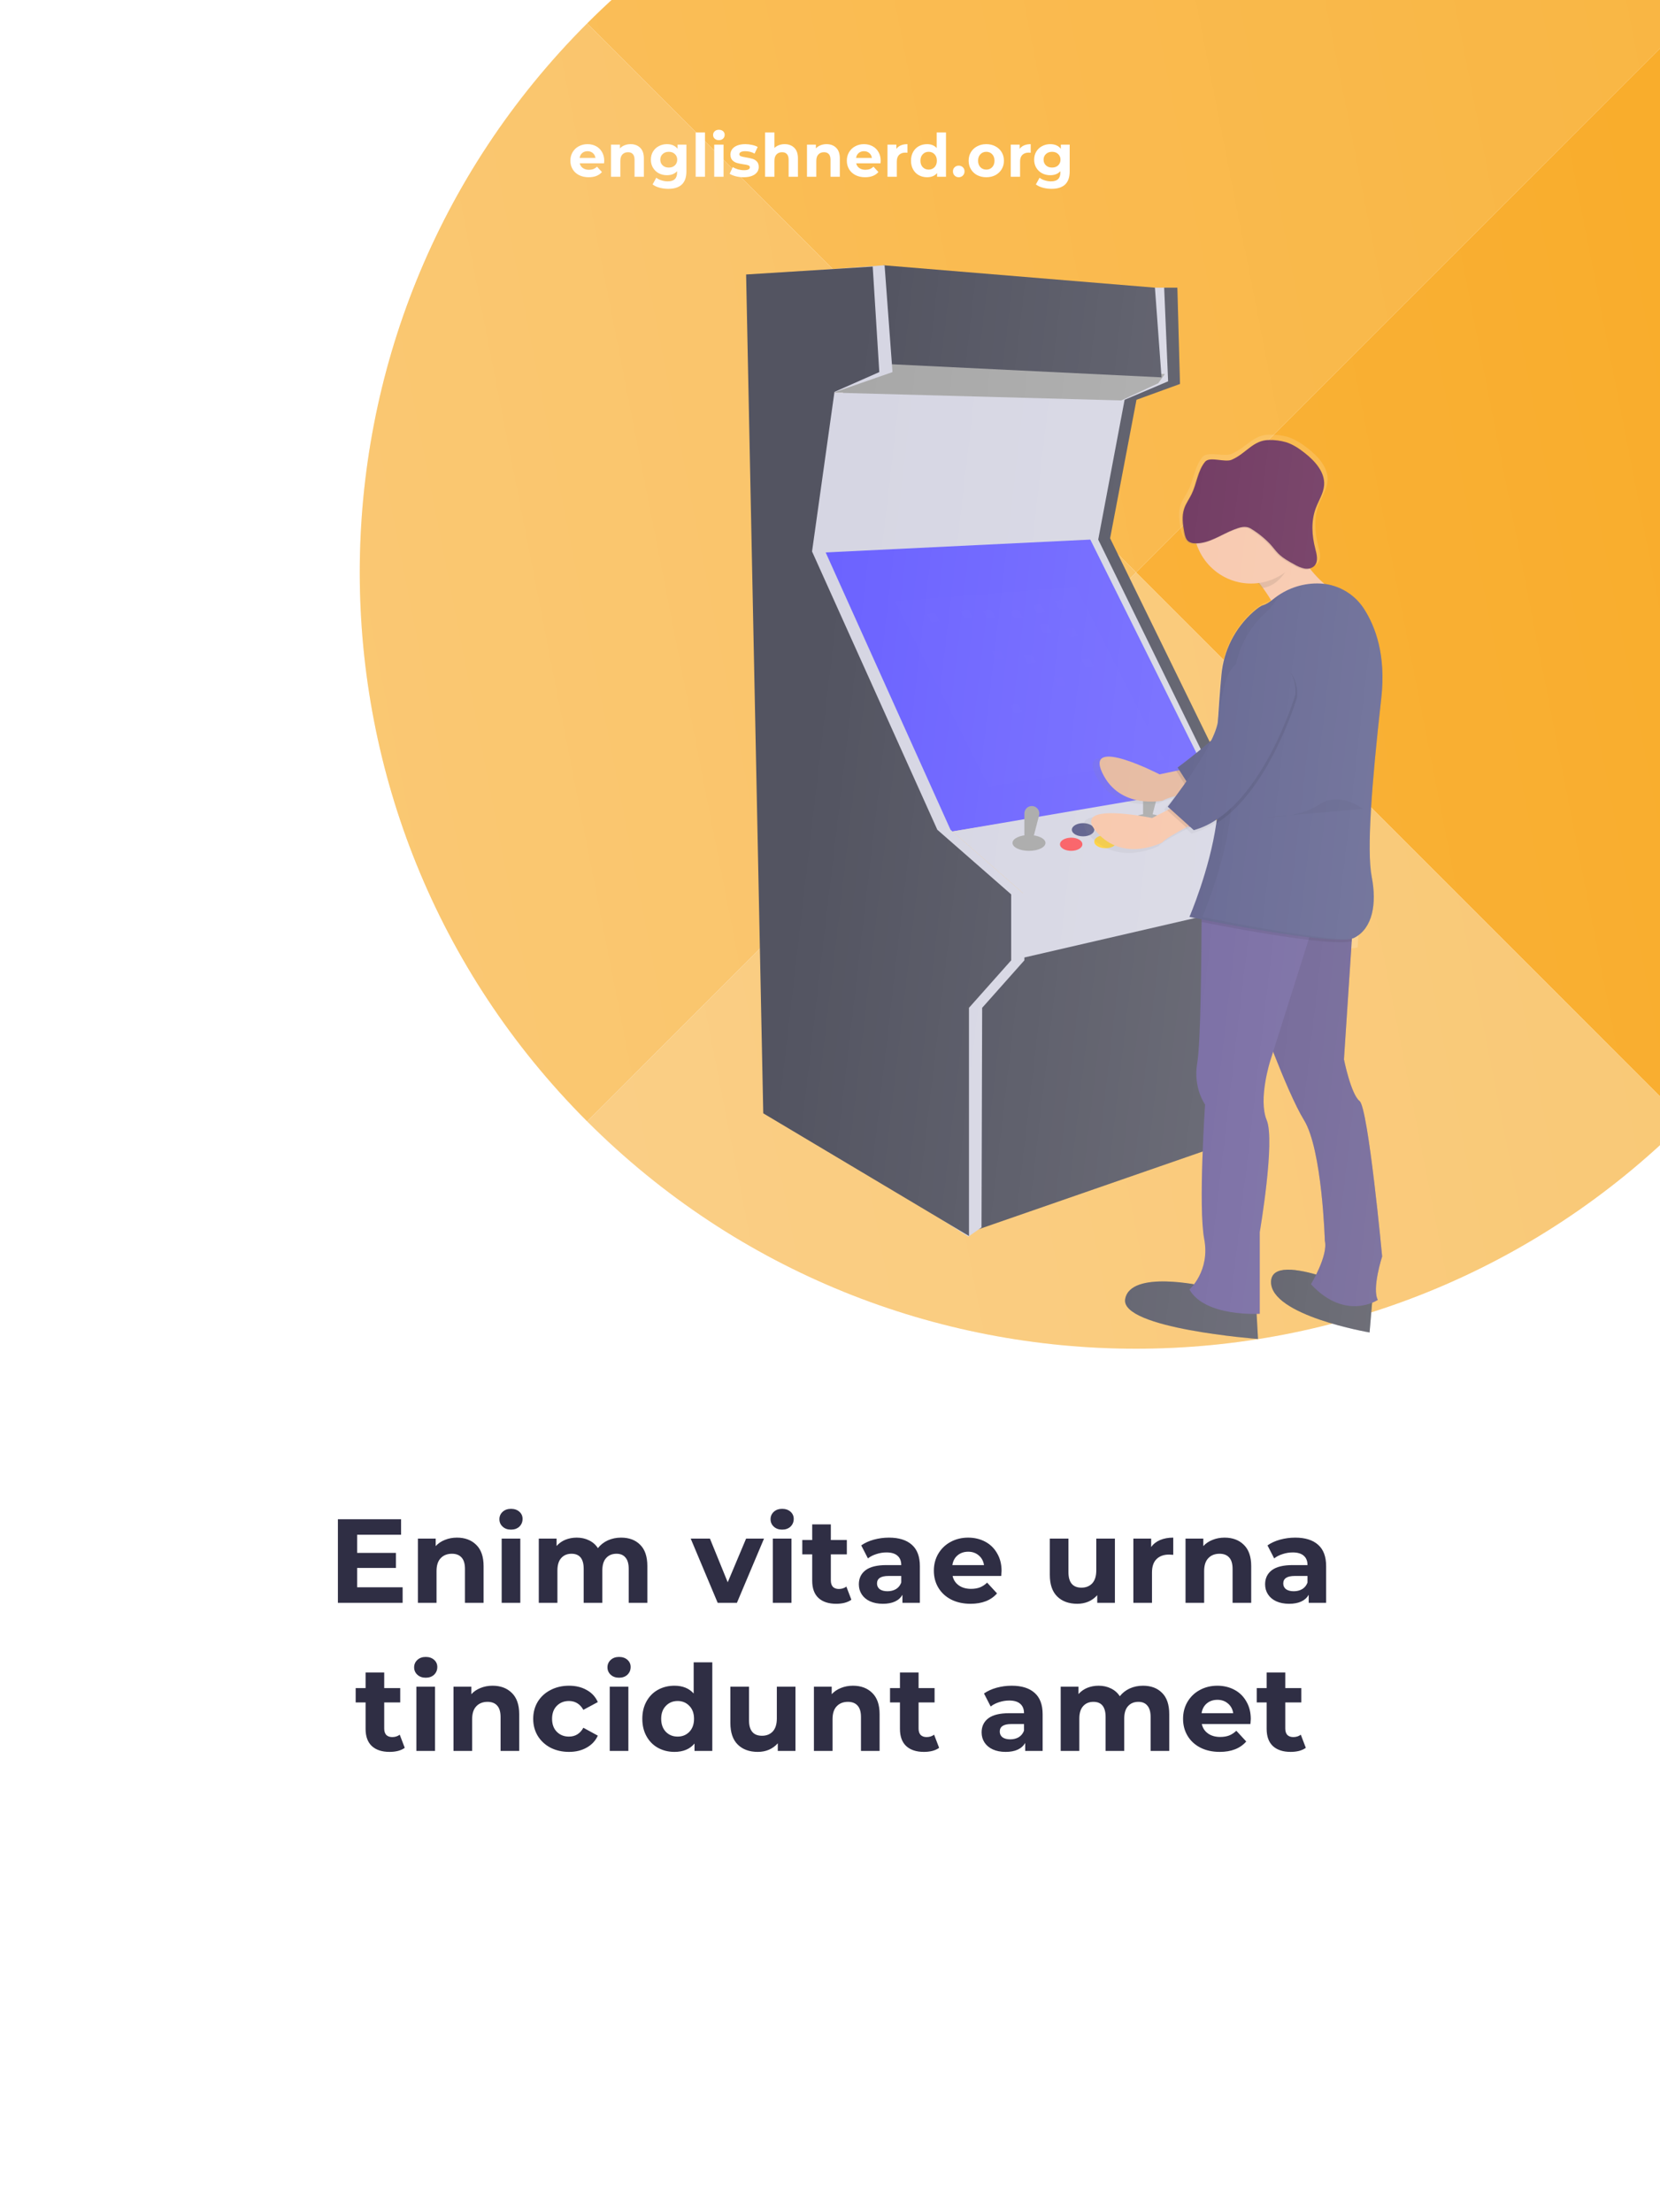 <svg width="695" height="926" viewBox="0 0 695 926" fill="none" xmlns="http://www.w3.org/2000/svg">
<g clip-path="url(#clip0)">
<rect width="926" height="695" transform="translate(0 926) rotate(-90)" fill="white"/>
<g filter="url(#filter0_d)">
<path fill-rule="evenodd" clip-rule="evenodd" d="M465.62 229.619L695.429 459.429C822.35 332.508 822.35 126.73 695.429 -0.191L465.62 229.619Z" fill="#F9A922"/>
<path fill-rule="evenodd" clip-rule="evenodd" d="M465.62 229.619L695.429 -0.191C568.509 -127.111 362.73 -127.111 235.81 -0.191L465.62 229.619Z" fill="#F9B33C"/>
<path fill-rule="evenodd" clip-rule="evenodd" d="M465.62 229.619L235.81 -0.191C108.889 126.73 108.889 332.509 235.81 459.429L465.62 229.619Z" fill="#F9BC55"/>
<path fill-rule="evenodd" clip-rule="evenodd" d="M695.429 459.429L465.62 229.619L235.81 459.429C362.73 586.349 568.509 586.349 695.429 459.429Z" fill="#F9C56E"/>
<circle cx="465.619" cy="229.619" r="325" transform="rotate(-45 465.619 229.619)" fill="url(#paint0_linear)"/>
</g>
<g filter="url(#filter1_d)">
<path d="M509.431 403.744L397.897 431.903L414.461 413.13L423.848 401.535L521.578 382.21L525.995 386.075L509.431 403.744Z" fill="#535461"/>
<path d="M525.995 386.074L416.118 411.473L415.566 384.97L447.038 372.823L509.983 362.332H528.204L525.995 386.074Z" fill="#D6D6E3"/>
<path d="M446.486 235.891L334.4 243.069V222.087L342.13 175.155L345.995 171.842L458.081 175.155L446.486 235.891Z" fill="#D6D6E3"/>
<path d="M472.989 130.431H478.511L479.615 170.737L461.394 177.363L450.351 235.339L500.596 338.038L530.965 361.78V384.418L512.744 402.639L511.639 486.013L506.118 487.118L507.222 404.296L525.443 384.971L525.995 361.78L496.731 338.59L445.382 235.891L456.425 177.363L474.646 169.633L472.989 130.431Z" fill="#D6D6E3"/>
<path d="M477.406 130.431H482.928L484.032 170.737L465.811 177.363L454.768 235.339L505.014 338.038L535.382 361.78V384.418L517.161 402.639L516.057 486.013L510.535 487.118L511.639 404.296L529.86 384.971L530.412 361.78L500.044 338.59L449.799 235.891L460.842 177.363L479.063 169.633L477.406 130.431Z" fill="#535461"/>
<path d="M477.682 166.596L474.922 170.461L459.461 177.639L336.885 174.326L348.756 170.737L361.455 165.216L359.799 160.799L477.682 166.596Z" fill="#A8A8A8"/>
<path d="M498.388 340.246L386.302 358.467L363.664 310.43L332.744 241.412L446.486 235.891L498.388 340.246Z" fill="#6C63FF"/>
<g opacity="0.1">
<path opacity="0.1" d="M440.412 255.768L364.768 261.841L403.971 339.142L477.406 328.099L440.412 255.768Z" fill="white"/>
</g>
<g opacity="0.1">
<path opacity="0.1" d="M435.195 261.384L431.854 261.654L433.582 265.061L436.823 264.575L435.195 261.384Z" fill="white"/>
</g>
<g opacity="0.1">
<path opacity="0.1" d="M434.642 293.408L431.302 293.679L433.03 297.086L436.271 296.6L434.642 293.408Z" fill="white"/>
</g>
<g opacity="0.1">
<path opacity="0.1" d="M416.422 265.248L413.081 265.519L414.809 268.925L418.05 268.439L416.422 265.248Z" fill="white"/>
</g>
<g opacity="0.1">
<path opacity="0.1" d="M381.636 266.905L378.296 267.176L380.024 270.583L383.265 270.097L381.636 266.905Z" fill="white"/>
</g>
<g opacity="0.1">
<path opacity="0.1" d="M428.569 271.322L425.228 271.593L426.957 275L430.198 274.514L428.569 271.322Z" fill="white"/>
</g>
<g opacity="0.1">
<path opacity="0.1" d="M416.422 305.003L413.081 305.273L414.809 308.68L418.05 308.194L416.422 305.003Z" fill="white"/>
</g>
<g opacity="0.1">
<path opacity="0.1" d="M446.238 285.678L442.897 285.948L444.625 289.355L447.866 288.869L446.238 285.678Z" fill="white"/>
</g>
<g opacity="0.1">
<path opacity="0.1" d="M395.44 265.248L392.1 265.519L393.828 268.925L397.069 268.439L395.44 265.248Z" fill="white"/>
</g>
<g opacity="0.1">
<path opacity="0.1" d="M421.943 284.021L418.603 284.292L420.331 287.699L423.572 287.213L421.943 284.021Z" fill="white"/>
</g>
<g opacity="0.1">
<path opacity="0.1" d="M425.808 263.04L422.468 263.311L424.196 266.717L427.437 266.231L425.808 263.04Z" fill="white"/>
</g>
<g opacity="0.1">
<path opacity="0.1" d="M408.692 282.365L405.351 282.636L407.079 286.043L410.32 285.557L408.692 282.365Z" fill="white"/>
</g>
<g opacity="0.1">
<path opacity="0.1" d="M404.826 265.248L401.486 265.519L403.214 268.925L406.455 268.439L404.826 265.248Z" fill="white"/>
</g>
<g opacity="0.1">
<path opacity="0.1" d="M439.612 272.979L436.271 273.249L437.999 276.656L441.241 276.17L439.612 272.979Z" fill="white"/>
</g>
<path d="M528.204 362.332L418.879 384.418L388.765 358.069L498.112 339.418L528.204 362.332Z" fill="#D6D6E3"/>
<path d="M507.774 400.982V487.117L399.554 524.663L397.897 435.216L402.314 426.895L422.192 421.964L507.774 400.982Z" fill="#535461"/>
<path d="M493.695 350.186C491.103 350.186 489.001 348.95 489.001 347.425C489.001 345.9 491.103 344.664 493.695 344.664C496.287 344.664 498.388 345.9 498.388 347.425C498.388 348.95 496.287 350.186 493.695 350.186Z" fill="#575988"/>
<path d="M489.83 356.259C487.238 356.259 485.136 355.023 485.136 353.498C485.136 351.973 487.238 350.737 489.83 350.737C492.422 350.737 494.523 351.973 494.523 353.498C494.523 355.023 492.422 356.259 489.83 356.259Z" fill="#FA595F"/>
<path d="M503.081 354.603C500.489 354.603 498.388 353.367 498.388 351.842C498.388 350.317 500.489 349.081 503.081 349.081C505.673 349.081 507.774 350.317 507.774 351.842C507.774 353.367 505.673 354.603 503.081 354.603Z" fill="#FFD037"/>
<path d="M443.449 360.124C440.857 360.124 438.756 358.888 438.756 357.363C438.756 355.839 440.857 354.603 443.449 354.603C446.041 354.603 448.142 355.839 448.142 357.363C448.142 358.888 446.041 360.124 443.449 360.124Z" fill="#575988"/>
<path d="M452.836 365.093C450.244 365.093 448.142 363.857 448.142 362.332C448.142 360.807 450.244 359.571 452.836 359.571C455.428 359.571 457.529 360.807 457.529 362.332C457.529 363.857 455.428 365.093 452.836 365.093Z" fill="#FFD037"/>
<path d="M470.504 357.363C466.693 357.363 463.603 355.88 463.603 354.05C463.603 352.221 466.693 350.737 470.504 350.737C474.316 350.737 477.406 352.221 477.406 354.05C477.406 355.88 474.316 357.363 470.504 357.363Z" fill="#A8A8A8"/>
<path d="M438.48 366.197C435.888 366.197 433.787 364.961 433.787 363.437C433.787 361.912 435.888 360.676 438.48 360.676C441.072 360.676 443.173 361.912 443.173 363.437C443.173 364.961 441.072 366.197 438.48 366.197Z" fill="#FA595F"/>
<path d="M468.572 353.503H471.885L474.734 342.505C474.853 342.042 474.866 341.558 474.769 341.09C474.673 340.622 474.471 340.182 474.178 339.804C473.886 339.426 473.51 339.12 473.081 338.91C472.652 338.699 472.18 338.59 471.703 338.59C470.872 338.59 470.076 338.92 469.489 339.507C468.902 340.094 468.572 340.89 468.572 341.721V353.503Z" fill="#A8A8A8"/>
<path d="M420.811 366.197C416.999 366.197 413.909 364.714 413.909 362.884C413.909 361.055 416.999 359.571 420.811 359.571C424.623 359.571 427.713 361.055 427.713 362.884C427.713 364.714 424.623 366.197 420.811 366.197Z" fill="#A8A8A8"/>
<path d="M418.879 362.338H422.191L425.041 351.34C425.16 350.877 425.172 350.393 425.076 349.925C424.98 349.457 424.778 349.017 424.485 348.639C424.192 348.261 423.817 347.955 423.388 347.745C422.959 347.534 422.487 347.425 422.009 347.425C421.179 347.425 420.383 347.755 419.796 348.342C419.208 348.929 418.879 349.725 418.879 350.555V362.338Z" fill="#A8A8A8"/>
<path d="M473.541 130.43L359.799 121.044L362.56 162.455L476.302 167.976L473.541 130.43Z" fill="#535461"/>
<path d="M360.351 121.044L307.897 124.909L315.075 476.075L395.412 527.7L400.934 523.835L401.21 431.903L418.879 412.026V384.418L387.958 357.363L335.504 240.86L342.958 174.326H339.093L363.664 165.768L360.351 121.044Z" fill="#D6D6E3"/>
<path d="M355.382 121.597L302.376 124.91L309.554 476.075L395.688 527.425V431.903L413.357 412.026V384.419L382.437 357.364L329.983 240.86L339.369 174.051L358.142 165.768L355.382 121.597Z" fill="#535461"/>
<path d="M448.634 334.338C456.364 350.35 475.391 346.198 475.391 346.198C476.374 345.287 482.525 343.763 487.19 342.709C490.183 342.03 492.563 341.555 492.563 341.555L486.031 332.45L481.133 333.455L473.828 334.957C473.828 334.957 440.876 318.331 448.634 334.338Z" fill="url(#paint1_linear)"/>
<g opacity="0.08">
<path opacity="0.08" d="M448.634 334.338C456.364 350.35 475.391 346.198 475.391 346.198C476.374 345.287 482.525 343.763 487.19 342.709C490.183 342.03 492.563 341.555 492.563 341.555L486.031 332.45L481.133 333.455L473.828 334.957C473.828 334.957 440.876 318.331 448.634 334.338Z" fill="url(#paint2_linear)"/>
</g>
<g opacity="0.1">
<path opacity="0.1" d="M481.128 333.455L487.201 342.715C490.194 342.036 492.574 341.561 492.574 341.561L486.042 332.456L481.128 333.455Z" fill="url(#paint3_linear)"/>
</g>
<path d="M549.031 300.36C549.031 300.36 520.557 344.857 490.067 344.752L481.785 332.053C481.785 332.053 509.69 312.12 513.401 301.729C514.77 297.864 517.597 292.569 520.612 287.373C529.871 271.455 554.845 281.852 549.357 299.344C549.25 299.69 549.141 300.028 549.031 300.36Z" fill="url(#paint4_linear)"/>
<g opacity="0.05">
<path opacity="0.05" d="M549.031 300.36C549.031 300.36 520.557 344.857 490.067 344.752L481.785 332.053C481.785 332.053 509.69 312.12 513.401 301.729C514.77 297.864 517.597 292.569 520.612 287.373C529.871 271.455 554.845 281.852 549.357 299.344C549.25 299.69 549.141 300.028 549.031 300.36Z" fill="url(#paint5_linear)"/>
</g>
<g opacity="0.1">
<path opacity="0.1" d="M492.303 398.36C498.697 399.591 510.01 401.7 521.6 403.533C527.674 404.494 533.814 405.378 539.368 406.018C547.915 407.006 555.066 407.42 558.379 406.647L559.163 395.052L526.315 380.525L523.947 392.076H492.32C492.32 392.076 492.32 394.484 492.303 398.36Z" fill="url(#paint6_linear)"/>
</g>
<g opacity="0.1">
<path opacity="0.1" d="M498.796 356.083C522.224 341.826 534.338 301.939 534.338 301.939C534.338 301.591 534.338 301.249 534.377 300.912C534.901 282.619 507.968 279.097 503.396 296.848C501.91 302.629 500.635 308.493 500.37 312.546C500.225 314.037 499.882 315.502 499.348 316.902C498.997 324.447 499.074 332.005 499.58 339.54C499.937 345.066 499.674 350.615 498.796 356.083Z" fill="url(#paint7_linear)"/>
</g>
<g opacity="0.1">
<path opacity="0.1" d="M533.383 241.401C529.573 247.701 526.558 254.045 518.823 255.122C515.025 250.303 510.61 246.003 505.693 242.334L530.539 230.783C530.539 230.783 529.082 234.726 533.383 241.401Z" fill="url(#paint8_linear)"/>
</g>
<path d="M514.091 253.128C500.167 253.128 488.88 242.12 488.88 228.541C488.88 214.962 500.167 203.954 514.091 203.954C528.015 203.954 539.302 214.962 539.302 228.541C539.302 242.12 528.015 253.128 514.091 253.128Z" fill="url(#paint9_linear)"/>
<g opacity="0.1">
<path opacity="0.1" d="M489.173 236.255C488.129 236.3 487.097 236.026 486.213 235.471C485.004 234.593 484.617 233.019 484.341 231.573C483.684 228.155 483.171 224.555 484.341 221.264C485.098 219.089 486.55 217.206 487.566 215.141C489.83 210.63 490.233 205.202 493.463 201.287C495.478 198.836 502.562 201.287 505.522 200.051C511.882 197.378 514.643 191.956 521.573 191.962C524.112 191.9 526.646 192.216 529.093 192.9C532.19 193.856 534.929 195.661 537.474 197.643C541.892 201.078 546.22 205.793 545.828 211.303C545.574 214.821 543.426 217.929 542.162 221.209C540.042 226.73 540.428 232.937 541.958 238.657C542.609 241.092 543.355 244.002 541.626 245.862C540.522 247.027 538.772 247.359 537.209 247.105C535.651 246.759 534.159 246.163 532.792 245.338C530.307 244.018 527.79 242.676 525.78 240.738C524.449 239.457 523.378 237.945 522.114 236.603C519.638 234.037 516.835 231.809 513.776 229.977C511.33 228.508 508.807 229.425 506.239 230.38C500.596 232.451 495.379 236.365 489.173 236.255Z" fill="url(#paint10_linear)"/>
</g>
<g opacity="0.05">
<path opacity="0.05" d="M498.796 356.082C499.672 350.624 499.935 345.084 499.58 339.567C499.074 332.032 498.997 324.474 499.349 316.929C499.691 308.095 500.387 299.355 501.055 292.414C502.045 281.937 507.058 272.251 515.041 265.392C516.813 263.874 518.392 262.753 519.458 262.477C520.788 262.123 522.417 261.063 524.03 259.777C529.452 255.453 522.561 263.874 520.788 265.392C512.806 272.251 507.793 281.937 506.803 292.414C506.14 299.355 505.439 308.095 505.096 316.929C504.745 324.474 504.822 332.032 505.328 339.567C505.683 345.084 505.42 350.624 504.544 356.082C501.574 376.197 492.723 396.196 492.723 396.196C492.723 396.196 535.934 404.925 556.043 405.853C540.285 406.957 486.997 396.196 486.997 396.196C486.997 396.196 495.826 376.186 498.796 356.082Z" fill="url(#paint11_linear)"/>
</g>
<path d="M446.105 359.688C457.948 373.099 475.131 364.16 475.131 364.16C475.833 363.023 481.343 359.958 485.545 357.728C488.245 356.297 490.409 355.215 490.409 355.215L481.625 348.137L477.18 350.378L470.554 353.724C470.554 353.724 434.25 346.276 446.105 359.688Z" fill="url(#paint12_linear)"/>
<g opacity="0.1">
<path opacity="0.1" d="M477.18 350.378L485.545 357.727C488.245 356.297 490.409 355.215 490.409 355.215L481.625 348.137L477.18 350.378Z" fill="url(#paint13_linear)"/>
</g>
<path d="M533.571 300.824C533.571 300.824 518.293 351.119 488.88 358.943L477.423 348.882C477.423 348.882 498.852 322.412 499.603 311.43C499.873 307.372 501.143 301.492 502.628 295.733C507.2 277.987 534.134 281.504 533.609 299.797C533.598 300.135 533.585 300.478 533.571 300.824Z" fill="url(#paint14_linear)"/>
<path opacity="0.05" d="M563.171 349.816C563.171 349.816 553.233 341.992 544.072 347.955C534.912 353.918 521.539 353.173 519.629 353.543" fill="url(#paint15_linear)"/>
<path d="M451.494 333.521C458.865 349.136 476.959 345.117 476.959 345.117C477.898 344.228 483.75 342.742 488.184 341.715C491.033 341.053 493.297 340.611 493.297 340.611L487.08 331.727L482.42 332.71L475.468 334.173C475.468 334.173 444.123 317.901 451.494 333.521Z" fill="#F7C4A7"/>
<path opacity="0.08" d="M451.494 333.521C458.865 349.136 476.959 345.117 476.959 345.117C477.898 344.228 483.75 342.742 488.184 341.715C491.033 341.053 493.297 340.611 493.297 340.611L487.08 331.727L482.42 332.71L475.468 334.173C475.468 334.173 444.123 317.901 451.494 333.521Z" fill="black"/>
<path opacity="0.1" d="M482.42 332.654L488.184 341.688C491.033 341.025 493.297 340.583 493.297 340.583L487.08 331.699L482.42 332.654Z" fill="black"/>
<path d="M547.038 300.365C547.038 300.365 519.938 343.786 490.928 343.676L483.038 331.307C483.038 331.307 509.591 311.861 513.125 301.718C514.428 297.974 517.117 292.784 519.982 287.727C528.817 272.2 552.559 282.343 547.341 299.41C547.242 299.723 547.141 300.041 547.038 300.365Z" fill="#575988"/>
<path opacity="0.05" d="M547.038 300.365C547.038 300.365 519.938 343.786 490.928 343.676L483.038 331.307C483.038 331.307 509.591 311.861 513.125 301.718C514.428 297.974 517.117 292.784 519.982 287.727C528.817 272.2 552.559 282.343 547.341 299.41C547.242 299.723 547.141 300.041 547.038 300.365Z" fill="black"/>
<path d="M564.679 552.724L563.409 567.809C563.409 567.809 521.788 560.719 522.152 546.546C522.517 532.372 564.679 552.724 564.679 552.724Z" fill="#535461"/>
<path opacity="0.1" d="M564.679 552.724L563.409 567.809C563.409 567.809 521.788 560.719 522.152 546.546C522.517 532.372 564.679 552.724 564.679 552.724Z" fill="black"/>
<path d="M515.968 557.451L516.697 570.542C516.697 570.542 458.898 566.18 461.079 553.823C463.26 541.466 493.794 548.368 493.794 548.368L515.968 557.451Z" fill="#535461"/>
<path d="M515.245 429.496C515.245 429.496 518.663 439.181 523.025 450.301C527.199 460.935 532.234 472.889 535.967 478.93C543.576 491.292 544.68 529.457 544.68 529.457C546.132 535.635 538.866 547.633 538.866 547.633C553.404 563.265 566.854 554.176 566.854 554.176C564.309 549.45 568.671 536 568.671 536C568.671 536 562.857 473.839 559.218 470.935C555.579 468.03 552.68 453.487 552.68 453.487L555.933 404.075L556.678 392.784L525.415 378.604L523.146 389.874L520.938 401.033L515.245 429.496Z" fill="#6A5C99"/>
<path opacity="0.1" d="M515.245 429.496C515.245 429.496 518.663 439.181 523.025 450.301C527.199 460.935 532.234 472.889 535.967 478.93C543.576 491.292 544.68 529.457 544.68 529.457C546.132 535.635 538.866 547.633 538.866 547.633C553.404 563.265 566.854 554.176 566.854 554.176C564.309 549.45 568.671 536 568.671 536C568.671 536 562.857 473.839 559.218 470.935C555.579 468.03 552.68 453.487 552.68 453.487L555.933 404.075L556.678 392.784L525.415 378.604L523.146 389.874L520.938 401.033L515.245 429.496Z" fill="black"/>
<path d="M487.98 549.814C494.523 561.448 517.426 559.99 517.426 559.99V525.818C517.426 525.818 523.969 487.648 520.336 478.924C516.703 470.2 521.788 454.204 521.788 454.204L523.025 450.295L537.85 403.451L542.146 389.868H493.071C493.071 389.868 493.071 392.193 493.071 395.98C493.01 410.518 492.712 446.574 491.265 454.939C489.449 465.479 494.539 472.387 494.539 472.387C494.539 472.387 491.63 515.277 494.175 528.706C496.72 542.134 487.98 549.814 487.98 549.814Z" fill="#6A5C99"/>
<path d="M528.331 230.298C528.331 230.298 535.967 251.379 551.234 259.01C566.501 266.64 526.15 268.827 526.15 268.827C526.15 268.827 519.607 252.814 504.704 241.562L528.331 230.298Z" fill="#F7C4A7"/>
<path opacity="0.1" d="M493.054 395.986C499.139 397.167 509.894 399.243 520.937 401.032C526.713 401.971 532.56 402.832 537.85 403.456C545.983 404.417 552.791 404.826 555.944 404.069L556.689 392.778L525.426 378.599L523.146 389.873H493.048C493.048 389.873 493.071 392.198 493.054 395.986Z" fill="black"/>
<path d="M487.98 393.855C487.98 393.855 549.412 406.554 557.042 402.579C564.673 398.604 566.495 388.4 564.314 377.136C562.133 365.872 564.314 337.878 568.312 302.254C570.327 284.315 565.888 272.278 560.985 264.741C558.873 261.514 555.99 258.865 552.596 257.033C549.202 255.201 545.406 254.245 541.549 254.25C534.881 254.227 528.41 256.507 523.229 260.705C521.694 261.958 520.142 262.991 518.878 263.339C517.879 263.609 516.377 264.702 514.693 266.182C507.056 272.952 502.294 282.383 501.38 292.547C500.745 299.316 500.083 307.847 499.757 316.472C499.421 323.832 499.493 331.205 499.972 338.558C500.31 343.939 500.06 349.342 499.227 354.669C496.406 374.359 487.98 393.855 487.98 393.855Z" fill="#575988"/>
<path opacity="0.1" d="M499.233 354.735C521.528 340.827 533.057 301.906 533.057 301.906C533.057 301.569 533.057 301.232 533.096 300.907C533.593 283.061 507.962 279.621 503.611 296.942C502.198 302.585 500.988 308.3 500.734 312.259C500.598 313.712 500.271 315.142 499.763 316.51C499.426 323.871 499.498 331.244 499.978 338.596C500.318 343.987 500.068 349.399 499.233 354.735Z" fill="black"/>
<path opacity="0.1" d="M532.146 242.836C528.524 248.982 525.653 255.177 518.287 256.221C514.687 251.532 510.486 247.336 505.792 243.742L529.418 232.473C529.418 232.473 528.055 236.327 532.146 242.836Z" fill="black"/>
<path d="M513.787 254.288C500.537 254.288 489.796 243.547 489.796 230.297C489.796 217.048 500.537 206.307 513.787 206.307C527.037 206.307 537.778 217.048 537.778 230.297C537.778 243.547 527.037 254.288 513.787 254.288Z" fill="#F7C4A7"/>
<path opacity="0.1" d="M490.072 237.817C489.076 237.857 488.093 237.587 487.257 237.044C486.108 236.189 485.738 234.648 485.479 233.24C484.855 229.927 484.374 226.394 485.479 223.18C486.196 221.054 487.56 219.221 488.549 217.206C490.707 212.789 491.088 207.51 494.158 203.689C496.08 201.298 502.816 203.689 505.637 202.48C511.711 199.874 514.317 194.584 520.91 194.59C523.335 194.528 525.756 194.837 528.088 195.506C531.036 196.434 533.642 198.212 536.061 200.133C540.279 203.485 544.387 208.084 544.012 213.462C543.769 216.897 541.726 219.9 540.522 223.125C538.501 228.525 538.866 234.571 540.329 240.148C540.947 242.522 541.66 245.36 540.014 247.182C538.987 248.314 537.298 248.645 535.79 248.391C534.296 248.055 532.869 247.473 531.566 246.668C529.203 245.382 526.807 244.073 524.896 242.185C523.632 240.932 522.611 239.457 521.407 238.149C519.06 235.652 516.392 233.478 513.472 231.683C511.142 230.253 508.752 231.131 506.295 232.075C500.944 234.107 495.98 237.928 490.072 237.817Z" fill="black"/>
<path d="M490.437 237.453C489.442 237.496 488.458 237.23 487.621 236.691C486.472 235.835 486.102 234.295 485.843 232.887C485.219 229.574 484.739 226.04 485.843 222.827C486.561 220.701 487.925 218.868 488.913 216.853C491.072 212.435 491.453 207.157 494.523 203.336C496.444 200.945 502.805 203.706 505.637 202.491C511.711 199.885 514.682 194.209 521.274 194.209C523.7 194.147 526.12 194.456 528.452 195.126C531.401 196.053 534.007 197.831 536.425 199.753C540.644 203.104 544.752 207.703 544.376 213.081C544.133 216.516 542.09 219.519 540.887 222.744C538.866 228.144 539.23 234.19 540.693 239.767C541.312 242.141 542.024 244.979 540.379 246.801C539.352 247.933 537.662 248.264 536.155 248.01C534.661 247.674 533.233 247.092 531.931 246.287C529.568 245.001 527.171 243.692 525.261 241.804C523.996 240.551 522.975 239.076 521.771 237.768C519.399 235.274 516.704 233.107 513.76 231.324C511.429 229.894 509.039 230.772 506.582 231.716C501.309 233.732 496.345 237.564 490.437 237.453Z" fill="#632652"/>
<path opacity="0.05" d="M499.233 354.735C500.057 349.412 500.3 344.015 499.956 338.64C499.476 331.287 499.404 323.914 499.741 316.554C500.066 307.929 500.729 299.404 501.364 292.629C502.278 282.465 507.04 273.034 514.676 266.264C516.36 264.779 517.862 263.691 518.861 263.421C520.126 263.073 521.677 262.04 523.212 260.787C528.375 256.569 521.815 264.785 520.126 266.264C512.49 273.034 507.728 282.465 506.814 292.629C506.179 299.399 505.516 307.929 505.19 316.554C504.854 323.914 504.926 331.287 505.406 338.64C505.743 344.021 505.493 349.424 504.66 354.751C501.833 374.375 493.408 393.888 493.408 393.888C493.408 393.888 534.531 402.402 553.663 403.313C538.667 404.417 487.958 393.888 487.958 393.888C487.958 393.888 496.406 374.358 499.233 354.735Z" fill="black"/>
<path d="M449.087 358.252C460.356 371.338 476.694 362.614 476.694 362.614C477.356 361.509 482.602 358.511 486.633 356.341C489.2 354.944 491.26 353.89 491.26 353.89L482.9 346.982L478.671 349.191L472.348 352.443C472.348 352.443 437.817 345.166 449.087 358.252Z" fill="#F7C4A7"/>
<path opacity="0.1" d="M478.66 349.169L486.621 356.347C489.189 354.95 491.248 353.896 491.248 353.896L482.889 346.988L478.66 349.169Z" fill="black"/>
<path d="M532.328 300.817C532.328 300.817 517.79 349.892 489.813 357.523L478.908 347.706C478.908 347.706 499.338 321.882 500.017 311.165C500.276 307.206 501.48 301.486 502.899 295.848C507.25 278.533 532.88 281.967 532.378 299.813C532.36 300.144 532.343 300.479 532.328 300.817Z" fill="#575988"/>
<path opacity="0.05" d="M560.499 348.617C560.499 348.617 551.046 340.981 542.322 346.8C533.598 352.62 520.877 351.891 519.06 352.256" fill="black"/>
<path fill-rule="evenodd" clip-rule="evenodd" d="M360.059 121.065L359.799 121.044L359.802 121.084L338.752 122.635L302.375 124.909L309.553 476.075L385.927 521.605L395.412 527.7L399.944 524.528L493.526 492.061C493.023 505.196 492.782 521.359 494.175 528.705C495.927 537.947 492.333 544.466 489.922 547.633C481.631 546.252 462.776 544.209 461.079 553.822C458.898 566.179 516.697 570.541 516.697 570.541L516.112 560.037C516.949 560.02 517.426 559.99 517.426 559.99V525.818C517.426 525.818 523.969 487.648 520.336 478.924C516.702 470.2 521.788 454.204 521.788 454.204L523.024 450.298L523.025 450.3C527.199 460.935 532.234 472.889 535.967 478.929C543.576 491.292 544.68 529.456 544.68 529.456C545.592 533.337 543.064 539.515 541.058 543.573C531.358 540.813 522.32 540.016 522.152 546.545C521.788 560.719 563.409 567.808 563.409 567.808L564.455 555.38C565.987 554.762 566.854 554.176 566.854 554.176C564.309 549.449 568.671 535.999 568.671 535.999C568.671 535.999 562.856 473.838 559.218 470.934C555.579 468.03 552.68 453.486 552.68 453.486L555.741 406.987C556.781 406.925 557.668 406.813 558.379 406.648L558.724 401.536C564.933 397.003 566.325 387.52 564.314 377.135C562.133 365.871 564.314 337.878 568.312 302.253C570.327 284.314 565.888 272.277 560.985 264.74C558.873 261.513 555.99 258.864 552.596 257.032C550.062 255.664 547.303 254.785 544.462 254.429C542.25 252.52 540.266 250.375 538.51 248.173C539.082 247.962 539.601 247.637 540.014 247.182C540.053 247.139 540.09 247.095 540.127 247.051C540.214 246.973 540.299 246.889 540.379 246.801C540.409 246.767 540.439 246.733 540.467 246.699C540.898 246.492 541.292 246.216 541.626 245.862C543.355 244.002 542.609 241.092 541.958 238.657C540.428 232.937 540.042 226.73 542.162 221.209C542.562 220.173 543.049 219.153 543.538 218.133C544.595 215.924 545.655 213.709 545.828 211.303C546.22 205.793 541.891 201.078 537.474 197.643C534.929 195.661 532.19 193.856 529.093 192.9C526.646 192.216 524.112 191.9 521.572 191.962C517.341 191.958 514.664 193.979 511.773 196.161L511.772 196.161C509.929 197.553 507.998 199.01 505.522 200.051C504.256 200.58 502.236 200.434 500.18 200.286C497.43 200.087 494.616 199.884 493.463 201.288C491.506 203.659 490.587 206.586 489.663 209.528C489.061 211.442 488.458 213.363 487.566 215.141C487.175 215.936 486.719 216.704 486.263 217.472L486.263 217.472C485.535 218.699 484.806 219.926 484.341 221.264C483.171 224.555 483.684 228.155 484.341 231.573C484.602 232.941 484.962 234.423 486.023 235.322C486.292 236.001 486.674 236.611 487.256 237.044C488.092 237.587 489.076 237.857 490.072 237.817C490.294 237.822 490.515 237.82 490.734 237.813C491.136 238.775 491.598 239.707 492.117 240.603C495.972 248.695 504.227 254.288 513.787 254.288C514.742 254.288 515.684 254.232 516.61 254.124C517.182 254.811 517.742 255.51 518.287 256.221C518.454 256.197 518.618 256.171 518.78 256.142C520.068 257.928 521.179 259.629 522.12 261.172C521.17 261.794 520.26 262.263 519.458 262.476C518.392 262.753 516.813 263.873 515.04 265.392C507.058 272.251 502.045 281.936 501.055 292.414C500.53 297.858 499.989 304.411 499.615 311.247C499.611 311.308 499.607 311.369 499.602 311.43C499.437 313.85 498.268 317.022 496.545 320.497L496.465 320.564L454.768 235.338L465.811 177.363L484.032 170.737L482.928 130.43H478.51H477.406H473.541L360.354 121.09L360.351 121.044L360.059 121.065ZM388.763 358.067L389.119 358.009L388.766 358.07L388.763 358.067Z" fill="url(#paint16_linear)"/>
</g>
<path d="M168.572 664.5V671H141.472V636H167.922V642.5H149.522V650.1H165.772V656.4H149.522V664.5H168.572ZM191.317 643.7C194.651 643.7 197.334 644.7 199.367 646.7C201.434 648.7 202.467 651.667 202.467 655.6V671H194.667V656.8C194.667 654.667 194.201 653.083 193.267 652.05C192.334 650.983 190.984 650.45 189.217 650.45C187.251 650.45 185.684 651.067 184.517 652.3C183.351 653.5 182.767 655.3 182.767 657.7V671H174.967V644.1H182.417V647.25C183.451 646.117 184.734 645.25 186.267 644.65C187.801 644.017 189.484 643.7 191.317 643.7ZM210.038 644.1H217.838V671H210.038V644.1ZM213.938 640.35C212.504 640.35 211.338 639.933 210.438 639.1C209.538 638.267 209.088 637.233 209.088 636C209.088 634.767 209.538 633.733 210.438 632.9C211.338 632.067 212.504 631.65 213.938 631.65C215.371 631.65 216.538 632.05 217.438 632.85C218.338 633.65 218.788 634.65 218.788 635.85C218.788 637.15 218.338 638.233 217.438 639.1C216.538 639.933 215.371 640.35 213.938 640.35ZM260.027 643.7C263.393 643.7 266.06 644.7 268.027 646.7C270.027 648.667 271.027 651.633 271.027 655.6V671H263.227V656.8C263.227 654.667 262.777 653.083 261.877 652.05C261.01 650.983 259.76 650.45 258.127 650.45C256.293 650.45 254.843 651.05 253.777 652.25C252.71 653.417 252.177 655.167 252.177 657.5V671H244.377V656.8C244.377 652.567 242.677 650.45 239.277 650.45C237.477 650.45 236.043 651.05 234.977 652.25C233.91 653.417 233.377 655.167 233.377 657.5V671H225.577V644.1H233.027V647.2C234.027 646.067 235.243 645.2 236.677 644.6C238.143 644 239.743 643.7 241.477 643.7C243.377 643.7 245.093 644.083 246.627 644.85C248.16 645.583 249.393 646.667 250.327 648.1C251.427 646.7 252.81 645.617 254.477 644.85C256.177 644.083 258.027 643.7 260.027 643.7ZM319.878 644.1L308.528 671H300.478L289.178 644.1H297.228L304.678 662.4L312.378 644.1H319.878ZM323.561 644.1H331.361V671H323.561V644.1ZM327.461 640.35C326.028 640.35 324.861 639.933 323.961 639.1C323.061 638.267 322.611 637.233 322.611 636C322.611 634.767 323.061 633.733 323.961 632.9C324.861 632.067 326.028 631.65 327.461 631.65C328.894 631.65 330.061 632.05 330.961 632.85C331.861 633.65 332.311 634.65 332.311 635.85C332.311 637.15 331.861 638.233 330.961 639.1C330.061 639.933 328.894 640.35 327.461 640.35ZM356.45 669.7C355.683 670.267 354.733 670.7 353.6 671C352.5 671.267 351.333 671.4 350.1 671.4C346.9 671.4 344.417 670.583 342.65 668.95C340.917 667.317 340.05 664.917 340.05 661.75V650.7H335.9V644.7H340.05V638.15H347.85V644.7H354.55V650.7H347.85V661.65C347.85 662.783 348.133 663.667 348.7 664.3C349.3 664.9 350.133 665.2 351.2 665.2C352.433 665.2 353.483 664.867 354.35 664.2L356.45 669.7ZM372.179 643.7C376.345 643.7 379.545 644.7 381.779 646.7C384.012 648.667 385.129 651.65 385.129 655.65V671H377.829V667.65C376.362 670.15 373.629 671.4 369.629 671.4C367.562 671.4 365.762 671.05 364.229 670.35C362.729 669.65 361.579 668.683 360.779 667.45C359.979 666.217 359.579 664.817 359.579 663.25C359.579 660.75 360.512 658.783 362.379 657.35C364.279 655.917 367.195 655.2 371.129 655.2H377.329C377.329 653.5 376.812 652.2 375.779 651.3C374.745 650.367 373.195 649.9 371.129 649.9C369.695 649.9 368.279 650.133 366.879 650.6C365.512 651.033 364.345 651.633 363.379 652.4L360.579 646.95C362.045 645.917 363.795 645.117 365.829 644.55C367.895 643.983 370.012 643.7 372.179 643.7ZM371.579 666.15C372.912 666.15 374.095 665.85 375.129 665.25C376.162 664.617 376.895 663.7 377.329 662.5V659.75H371.979C368.779 659.75 367.179 660.8 367.179 662.9C367.179 663.9 367.562 664.7 368.329 665.3C369.129 665.867 370.212 666.15 371.579 666.15ZM419.331 657.65C419.331 657.75 419.281 658.45 419.181 659.75H398.831C399.198 661.417 400.064 662.733 401.431 663.7C402.798 664.667 404.498 665.15 406.531 665.15C407.931 665.15 409.164 664.95 410.231 664.55C411.331 664.117 412.348 663.45 413.281 662.55L417.431 667.05C414.898 669.95 411.198 671.4 406.331 671.4C403.298 671.4 400.614 670.817 398.281 669.65C395.948 668.45 394.148 666.8 392.881 664.7C391.614 662.6 390.981 660.217 390.981 657.55C390.981 654.917 391.598 652.55 392.831 650.45C394.098 648.317 395.814 646.667 397.981 645.5C400.181 644.3 402.631 643.7 405.331 643.7C407.964 643.7 410.348 644.267 412.481 645.4C414.614 646.533 416.281 648.167 417.481 650.3C418.714 652.4 419.331 654.85 419.331 657.65ZM405.381 649.6C403.614 649.6 402.131 650.1 400.931 651.1C399.731 652.1 398.998 653.467 398.731 655.2H411.981C411.714 653.5 410.981 652.15 409.781 651.15C408.581 650.117 407.114 649.6 405.381 649.6ZM466.784 644.1V671H459.384V667.8C458.351 668.967 457.117 669.867 455.684 670.5C454.251 671.1 452.701 671.4 451.034 671.4C447.501 671.4 444.701 670.383 442.634 668.35C440.567 666.317 439.534 663.3 439.534 659.3V644.1H447.334V658.15C447.334 662.483 449.151 664.65 452.784 664.65C454.651 664.65 456.151 664.05 457.284 662.85C458.417 661.617 458.984 659.8 458.984 657.4V644.1H466.784ZM481.96 647.65C482.893 646.35 484.143 645.367 485.71 644.7C487.31 644.033 489.143 643.7 491.21 643.7V650.9C490.343 650.833 489.76 650.8 489.46 650.8C487.227 650.8 485.477 651.433 484.21 652.7C482.943 653.933 482.31 655.8 482.31 658.3V671H474.51V644.1H481.96V647.65ZM512.698 643.7C516.031 643.7 518.715 644.7 520.748 646.7C522.815 648.7 523.848 651.667 523.848 655.6V671H516.048V656.8C516.048 654.667 515.581 653.083 514.648 652.05C513.715 650.983 512.365 650.45 510.598 650.45C508.631 650.45 507.065 651.067 505.898 652.3C504.731 653.5 504.148 655.3 504.148 657.7V671H496.348V644.1H503.798V647.25C504.831 646.117 506.115 645.25 507.648 644.65C509.181 644.017 510.865 643.7 512.698 643.7ZM542.268 643.7C546.435 643.7 549.635 644.7 551.868 646.7C554.102 648.667 555.218 651.65 555.218 655.65V671H547.918V667.65C546.452 670.15 543.718 671.4 539.718 671.4C537.652 671.4 535.852 671.05 534.318 670.35C532.818 669.65 531.668 668.683 530.868 667.45C530.068 666.217 529.668 664.817 529.668 663.25C529.668 660.75 530.602 658.783 532.468 657.35C534.368 655.917 537.285 655.2 541.218 655.2H547.418C547.418 653.5 546.902 652.2 545.868 651.3C544.835 650.367 543.285 649.9 541.218 649.9C539.785 649.9 538.368 650.133 536.968 650.6C535.602 651.033 534.435 651.633 533.468 652.4L530.668 646.95C532.135 645.917 533.885 645.117 535.918 644.55C537.985 643.983 540.102 643.7 542.268 643.7ZM541.668 666.15C543.002 666.15 544.185 665.85 545.218 665.25C546.252 664.617 546.985 663.7 547.418 662.5V659.75H542.068C538.868 659.75 537.268 660.8 537.268 662.9C537.268 663.9 537.652 664.7 538.418 665.3C539.218 665.867 540.302 666.15 541.668 666.15ZM169.46 731.7C168.693 732.267 167.743 732.7 166.61 733C165.51 733.267 164.343 733.4 163.11 733.4C159.91 733.4 157.426 732.583 155.66 730.95C153.926 729.317 153.06 726.917 153.06 723.75V712.7H148.91V706.7H153.06V700.15H160.86V706.7H167.56V712.7H160.86V723.65C160.86 724.783 161.143 725.667 161.71 726.3C162.31 726.9 163.143 727.2 164.21 727.2C165.443 727.2 166.493 726.867 167.36 726.2L169.46 731.7ZM174.338 706.1H182.138V733H174.338V706.1ZM178.238 702.35C176.805 702.35 175.638 701.933 174.738 701.1C173.838 700.267 173.388 699.233 173.388 698C173.388 696.767 173.838 695.733 174.738 694.9C175.638 694.067 176.805 693.65 178.238 693.65C179.672 693.65 180.838 694.05 181.738 694.85C182.638 695.65 183.088 696.65 183.088 697.85C183.088 699.15 182.638 700.233 181.738 701.1C180.838 701.933 179.672 702.35 178.238 702.35ZM206.227 705.7C209.561 705.7 212.244 706.7 214.277 708.7C216.344 710.7 217.377 713.667 217.377 717.6V733H209.577V718.8C209.577 716.667 209.111 715.083 208.177 714.05C207.244 712.983 205.894 712.45 204.127 712.45C202.161 712.45 200.594 713.067 199.427 714.3C198.261 715.5 197.677 717.3 197.677 719.7V733H189.877V706.1H197.327V709.25C198.361 708.117 199.644 707.25 201.177 706.65C202.711 706.017 204.394 705.7 206.227 705.7ZM238.241 733.4C235.374 733.4 232.791 732.817 230.491 731.65C228.224 730.45 226.441 728.8 225.141 726.7C223.874 724.6 223.241 722.217 223.241 719.55C223.241 716.883 223.874 714.5 225.141 712.4C226.441 710.3 228.224 708.667 230.491 707.5C232.791 706.3 235.374 705.7 238.241 705.7C241.074 705.7 243.541 706.3 245.641 707.5C247.774 708.667 249.324 710.35 250.291 712.55L244.241 715.8C242.841 713.333 240.824 712.1 238.191 712.1C236.157 712.1 234.474 712.767 233.141 714.1C231.807 715.433 231.141 717.25 231.141 719.55C231.141 721.85 231.807 723.667 233.141 725C234.474 726.333 236.157 727 238.191 727C240.857 727 242.874 725.767 244.241 723.3L250.291 726.6C249.324 728.733 247.774 730.4 245.641 731.6C243.541 732.8 241.074 733.4 238.241 733.4ZM255.282 706.1H263.082V733H255.282V706.1ZM259.182 702.35C257.748 702.35 256.582 701.933 255.682 701.1C254.782 700.267 254.332 699.233 254.332 698C254.332 696.767 254.782 695.733 255.682 694.9C256.582 694.067 257.748 693.65 259.182 693.65C260.615 693.65 261.782 694.05 262.682 694.85C263.582 695.65 264.032 696.65 264.032 697.85C264.032 699.15 263.582 700.233 262.682 701.1C261.782 701.933 260.615 702.35 259.182 702.35ZM298.221 695.9V733H290.771V729.9C288.837 732.233 286.037 733.4 282.371 733.4C279.837 733.4 277.537 732.833 275.471 731.7C273.437 730.567 271.837 728.95 270.671 726.85C269.504 724.75 268.921 722.317 268.921 719.55C268.921 716.783 269.504 714.35 270.671 712.25C271.837 710.15 273.437 708.533 275.471 707.4C277.537 706.267 279.837 705.7 282.371 705.7C285.804 705.7 288.487 706.783 290.421 708.95V695.9H298.221ZM283.721 727C285.687 727 287.321 726.333 288.621 725C289.921 723.633 290.571 721.817 290.571 719.55C290.571 717.283 289.921 715.483 288.621 714.15C287.321 712.783 285.687 712.1 283.721 712.1C281.721 712.1 280.071 712.783 278.771 714.15C277.471 715.483 276.821 717.283 276.821 719.55C276.821 721.817 277.471 723.633 278.771 725C280.071 726.333 281.721 727 283.721 727ZM333.04 706.1V733H325.64V729.8C324.607 730.967 323.373 731.867 321.94 732.5C320.507 733.1 318.957 733.4 317.29 733.4C313.757 733.4 310.957 732.383 308.89 730.35C306.823 728.317 305.79 725.3 305.79 721.3V706.1H313.59V720.15C313.59 724.483 315.407 726.65 319.04 726.65C320.907 726.65 322.407 726.05 323.54 724.85C324.673 723.617 325.24 721.8 325.24 719.4V706.1H333.04ZM357.116 705.7C360.449 705.7 363.133 706.7 365.166 708.7C367.233 710.7 368.266 713.667 368.266 717.6V733H360.466V718.8C360.466 716.667 359.999 715.083 359.066 714.05C358.133 712.983 356.783 712.45 355.016 712.45C353.049 712.45 351.483 713.067 350.316 714.3C349.149 715.5 348.566 717.3 348.566 719.7V733H340.766V706.1H348.216V709.25C349.249 708.117 350.533 707.25 352.066 706.65C353.599 706.017 355.283 705.7 357.116 705.7ZM393.186 731.7C392.42 732.267 391.47 732.7 390.336 733C389.236 733.267 388.07 733.4 386.836 733.4C383.636 733.4 381.153 732.583 379.386 730.95C377.653 729.317 376.786 726.917 376.786 723.75V712.7H372.636V706.7H376.786V700.15H384.586V706.7H391.286V712.7H384.586V723.65C384.586 724.783 384.87 725.667 385.436 726.3C386.036 726.9 386.87 727.2 387.936 727.2C389.17 727.2 390.22 726.867 391.086 726.2L393.186 731.7ZM423.575 705.7C427.742 705.7 430.942 706.7 433.175 708.7C435.408 710.667 436.525 713.65 436.525 717.65V733H429.225V729.65C427.758 732.15 425.025 733.4 421.025 733.4C418.958 733.4 417.158 733.05 415.625 732.35C414.125 731.65 412.975 730.683 412.175 729.45C411.375 728.217 410.975 726.817 410.975 725.25C410.975 722.75 411.908 720.783 413.775 719.35C415.675 717.917 418.592 717.2 422.525 717.2H428.725C428.725 715.5 428.208 714.2 427.175 713.3C426.142 712.367 424.592 711.9 422.525 711.9C421.092 711.9 419.675 712.133 418.275 712.6C416.908 713.033 415.742 713.633 414.775 714.4L411.975 708.95C413.442 707.917 415.192 707.117 417.225 706.55C419.292 705.983 421.408 705.7 423.575 705.7ZM422.975 728.15C424.308 728.15 425.492 727.85 426.525 727.25C427.558 726.617 428.292 725.7 428.725 724.5V721.75H423.375C420.175 721.75 418.575 722.8 418.575 724.9C418.575 725.9 418.958 726.7 419.725 727.3C420.525 727.867 421.608 728.15 422.975 728.15ZM478.534 705.7C481.901 705.7 484.568 706.7 486.534 708.7C488.534 710.667 489.534 713.633 489.534 717.6V733H481.734V718.8C481.734 716.667 481.284 715.083 480.384 714.05C479.518 712.983 478.268 712.45 476.634 712.45C474.801 712.45 473.351 713.05 472.284 714.25C471.218 715.417 470.684 717.167 470.684 719.5V733H462.884V718.8C462.884 714.567 461.184 712.45 457.784 712.45C455.984 712.45 454.551 713.05 453.484 714.25C452.418 715.417 451.884 717.167 451.884 719.5V733H444.084V706.1H451.534V709.2C452.534 708.067 453.751 707.2 455.184 706.6C456.651 706 458.251 705.7 459.984 705.7C461.884 705.7 463.601 706.083 465.134 706.85C466.668 707.583 467.901 708.667 468.834 710.1C469.934 708.7 471.318 707.617 472.984 706.85C474.684 706.083 476.534 705.7 478.534 705.7ZM523.669 719.65C523.669 719.75 523.619 720.45 523.519 721.75H503.169C503.535 723.417 504.402 724.733 505.769 725.7C507.135 726.667 508.835 727.15 510.869 727.15C512.269 727.15 513.502 726.95 514.569 726.55C515.669 726.117 516.685 725.45 517.619 724.55L521.769 729.05C519.235 731.95 515.535 733.4 510.669 733.4C507.635 733.4 504.952 732.817 502.619 731.65C500.285 730.45 498.485 728.8 497.219 726.7C495.952 724.6 495.319 722.217 495.319 719.55C495.319 716.917 495.935 714.55 497.169 712.45C498.435 710.317 500.152 708.667 502.319 707.5C504.519 706.3 506.969 705.7 509.669 705.7C512.302 705.7 514.685 706.267 516.819 707.4C518.952 708.533 520.619 710.167 521.819 712.3C523.052 714.4 523.669 716.85 523.669 719.65ZM509.719 711.6C507.952 711.6 506.469 712.1 505.269 713.1C504.069 714.1 503.335 715.467 503.069 717.2H516.319C516.052 715.5 515.319 714.15 514.119 713.15C512.919 712.117 511.452 711.6 509.719 711.6ZM546.712 731.7C545.945 732.267 544.995 732.7 543.862 733C542.762 733.267 541.595 733.4 540.362 733.4C537.162 733.4 534.678 732.583 532.912 730.95C531.178 729.317 530.312 726.917 530.312 723.75V712.7H526.162V706.7H530.312V700.15H538.112V706.7H544.812V712.7H538.112V723.65C538.112 724.783 538.395 725.667 538.962 726.3C539.562 726.9 540.395 727.2 541.462 727.2C542.695 727.2 543.745 726.867 544.612 726.2L546.712 731.7Z" fill="#2F2E44"/>
<path d="M252.975 67.325C252.975 67.375 252.95 67.725 252.9 68.375H242.725C242.908 69.208 243.342 69.867 244.025 70.35C244.708 70.833 245.558 71.075 246.575 71.075C247.275 71.075 247.892 70.975 248.425 70.775C248.975 70.558 249.483 70.225 249.95 69.775L252.025 72.025C250.758 73.475 248.908 74.2 246.475 74.2C244.958 74.2 243.617 73.908 242.45 73.325C241.283 72.725 240.383 71.9 239.75 70.85C239.117 69.8 238.8 68.608 238.8 67.275C238.8 65.958 239.108 64.775 239.725 63.725C240.358 62.658 241.217 61.833 242.3 61.25C243.4 60.65 244.625 60.35 245.975 60.35C247.292 60.35 248.483 60.633 249.55 61.2C250.617 61.767 251.45 62.583 252.05 63.65C252.667 64.7 252.975 65.925 252.975 67.325ZM246 63.3C245.117 63.3 244.375 63.55 243.775 64.05C243.175 64.55 242.808 65.233 242.675 66.1H249.3C249.167 65.25 248.8 64.575 248.2 64.075C247.6 63.558 246.867 63.3 246 63.3ZM263.996 60.35C265.663 60.35 267.005 60.85 268.021 61.85C269.055 62.85 269.571 64.333 269.571 66.3V74H265.671V66.9C265.671 65.833 265.438 65.042 264.971 64.525C264.505 63.992 263.83 63.725 262.946 63.725C261.963 63.725 261.18 64.033 260.596 64.65C260.013 65.25 259.721 66.15 259.721 67.35V74H255.821V60.55H259.546V62.125C260.063 61.558 260.705 61.125 261.471 60.825C262.238 60.508 263.08 60.35 263.996 60.35ZM287.378 60.55V71.75C287.378 74.217 286.736 76.05 285.453 77.25C284.17 78.45 282.295 79.05 279.828 79.05C278.528 79.05 277.295 78.892 276.128 78.575C274.961 78.258 273.995 77.8 273.228 77.2L274.778 74.4C275.345 74.867 276.061 75.233 276.928 75.5C277.795 75.783 278.661 75.925 279.528 75.925C280.878 75.925 281.87 75.617 282.503 75C283.153 74.4 283.478 73.483 283.478 72.25V71.675C282.461 72.792 281.045 73.35 279.228 73.35C277.995 73.35 276.861 73.083 275.828 72.55C274.811 72 274.003 71.233 273.403 70.25C272.803 69.267 272.503 68.133 272.503 66.85C272.503 65.567 272.803 64.433 273.403 63.45C274.003 62.467 274.811 61.708 275.828 61.175C276.861 60.625 277.995 60.35 279.228 60.35C281.178 60.35 282.661 60.992 283.678 62.275V60.55H287.378ZM280.003 70.15C281.036 70.15 281.878 69.85 282.528 69.25C283.195 68.633 283.528 67.833 283.528 66.85C283.528 65.867 283.195 65.075 282.528 64.475C281.878 63.858 281.036 63.55 280.003 63.55C278.97 63.55 278.12 63.858 277.453 64.475C276.786 65.075 276.453 65.867 276.453 66.85C276.453 67.833 276.786 68.633 277.453 69.25C278.12 69.85 278.97 70.15 280.003 70.15ZM291.258 55.45H295.158V74H291.258V55.45ZM299.028 60.55H302.928V74H299.028V60.55ZM300.978 58.675C300.261 58.675 299.678 58.467 299.228 58.05C298.778 57.633 298.553 57.117 298.553 56.5C298.553 55.883 298.778 55.367 299.228 54.95C299.678 54.533 300.261 54.325 300.978 54.325C301.694 54.325 302.278 54.525 302.728 54.925C303.178 55.325 303.403 55.825 303.403 56.425C303.403 57.075 303.178 57.617 302.728 58.05C302.278 58.467 301.694 58.675 300.978 58.675ZM311.322 74.2C310.205 74.2 309.114 74.067 308.047 73.8C306.98 73.517 306.13 73.167 305.497 72.75L306.797 69.95C307.397 70.333 308.122 70.65 308.972 70.9C309.822 71.133 310.655 71.25 311.472 71.25C313.122 71.25 313.947 70.842 313.947 70.025C313.947 69.642 313.722 69.367 313.272 69.2C312.822 69.033 312.13 68.892 311.197 68.775C310.097 68.608 309.189 68.417 308.472 68.2C307.755 67.983 307.13 67.6 306.597 67.05C306.08 66.5 305.822 65.717 305.822 64.7C305.822 63.85 306.064 63.1 306.547 62.45C307.047 61.783 307.764 61.267 308.697 60.9C309.647 60.533 310.764 60.35 312.047 60.35C312.997 60.35 313.939 60.458 314.872 60.675C315.822 60.875 316.605 61.158 317.222 61.525L315.922 64.3C314.739 63.633 313.447 63.3 312.047 63.3C311.214 63.3 310.589 63.417 310.172 63.65C309.755 63.883 309.547 64.183 309.547 64.55C309.547 64.967 309.772 65.258 310.222 65.425C310.672 65.592 311.389 65.75 312.372 65.9C313.472 66.083 314.372 66.283 315.072 66.5C315.772 66.7 316.38 67.075 316.897 67.625C317.414 68.175 317.672 68.942 317.672 69.925C317.672 70.758 317.422 71.5 316.922 72.15C316.422 72.8 315.689 73.308 314.722 73.675C313.772 74.025 312.639 74.2 311.322 74.2ZM328.503 60.35C330.17 60.35 331.512 60.85 332.528 61.85C333.562 62.85 334.078 64.333 334.078 66.3V74H330.178V66.9C330.178 65.833 329.945 65.042 329.478 64.525C329.012 63.992 328.337 63.725 327.453 63.725C326.47 63.725 325.687 64.033 325.103 64.65C324.52 65.25 324.228 66.15 324.228 67.35V74H320.328V55.45H324.228V61.95C324.745 61.433 325.37 61.042 326.103 60.775C326.837 60.492 327.637 60.35 328.503 60.35ZM346.038 60.35C347.705 60.35 349.047 60.85 350.063 61.85C351.097 62.85 351.613 64.333 351.613 66.3V74H347.713V66.9C347.713 65.833 347.48 65.042 347.013 64.525C346.547 63.992 345.872 63.725 344.988 63.725C344.005 63.725 343.222 64.033 342.638 64.65C342.055 65.25 341.763 66.15 341.763 67.35V74H337.863V60.55H341.588V62.125C342.105 61.558 342.747 61.125 343.513 60.825C344.28 60.508 345.122 60.35 346.038 60.35ZM368.72 67.325C368.72 67.375 368.695 67.725 368.645 68.375H358.47C358.653 69.208 359.087 69.867 359.77 70.35C360.453 70.833 361.303 71.075 362.32 71.075C363.02 71.075 363.637 70.975 364.17 70.775C364.72 70.558 365.228 70.225 365.695 69.775L367.77 72.025C366.503 73.475 364.653 74.2 362.22 74.2C360.703 74.2 359.362 73.908 358.195 73.325C357.028 72.725 356.128 71.9 355.495 70.85C354.862 69.8 354.545 68.608 354.545 67.275C354.545 65.958 354.853 64.775 355.47 63.725C356.103 62.658 356.962 61.833 358.045 61.25C359.145 60.65 360.37 60.35 361.72 60.35C363.037 60.35 364.228 60.633 365.295 61.2C366.362 61.767 367.195 62.583 367.795 63.65C368.412 64.7 368.72 65.925 368.72 67.325ZM361.745 63.3C360.862 63.3 360.12 63.55 359.52 64.05C358.92 64.55 358.553 65.233 358.42 66.1H365.045C364.912 65.25 364.545 64.575 363.945 64.075C363.345 63.558 362.612 63.3 361.745 63.3ZM375.292 62.325C375.758 61.675 376.383 61.183 377.167 60.85C377.967 60.517 378.883 60.35 379.917 60.35V63.95C379.483 63.917 379.192 63.9 379.042 63.9C377.925 63.9 377.05 64.217 376.417 64.85C375.783 65.467 375.467 66.4 375.467 67.65V74H371.567V60.55H375.292V62.325ZM396.063 55.45V74H392.338V72.45C391.372 73.617 389.972 74.2 388.138 74.2C386.872 74.2 385.722 73.917 384.688 73.35C383.672 72.783 382.872 71.975 382.288 70.925C381.705 69.875 381.413 68.658 381.413 67.275C381.413 65.892 381.705 64.675 382.288 63.625C382.872 62.575 383.672 61.767 384.688 61.2C385.722 60.633 386.872 60.35 388.138 60.35C389.855 60.35 391.197 60.892 392.163 61.975V55.45H396.063ZM388.813 71C389.797 71 390.613 70.667 391.263 70C391.913 69.317 392.238 68.408 392.238 67.275C392.238 66.142 391.913 65.242 391.263 64.575C390.613 63.892 389.797 63.55 388.813 63.55C387.813 63.55 386.988 63.892 386.338 64.575C385.688 65.242 385.363 66.142 385.363 67.275C385.363 68.408 385.688 69.317 386.338 70C386.988 70.667 387.813 71 388.813 71ZM401.398 74.2C400.715 74.2 400.14 73.967 399.673 73.5C399.206 73.033 398.973 72.45 398.973 71.75C398.973 71.033 399.206 70.458 399.673 70.025C400.14 69.575 400.715 69.35 401.398 69.35C402.081 69.35 402.656 69.575 403.123 70.025C403.59 70.458 403.823 71.033 403.823 71.75C403.823 72.45 403.59 73.033 403.123 73.5C402.656 73.967 402.081 74.2 401.398 74.2ZM412.945 74.2C411.528 74.2 410.253 73.908 409.12 73.325C408.003 72.725 407.128 71.9 406.495 70.85C405.862 69.8 405.545 68.608 405.545 67.275C405.545 65.942 405.862 64.75 406.495 63.7C407.128 62.65 408.003 61.833 409.12 61.25C410.253 60.65 411.528 60.35 412.945 60.35C414.362 60.35 415.628 60.65 416.745 61.25C417.862 61.833 418.737 62.65 419.37 63.7C420.003 64.75 420.32 65.942 420.32 67.275C420.32 68.608 420.003 69.8 419.37 70.85C418.737 71.9 417.862 72.725 416.745 73.325C415.628 73.908 414.362 74.2 412.945 74.2ZM412.945 71C413.945 71 414.762 70.667 415.395 70C416.045 69.317 416.37 68.408 416.37 67.275C416.37 66.142 416.045 65.242 415.395 64.575C414.762 63.892 413.945 63.55 412.945 63.55C411.945 63.55 411.12 63.892 410.47 64.575C409.82 65.242 409.495 66.142 409.495 67.275C409.495 68.408 409.82 69.317 410.47 70C411.12 70.667 411.945 71 412.945 71ZM426.902 62.325C427.369 61.675 427.994 61.183 428.777 60.85C429.577 60.517 430.494 60.35 431.527 60.35V63.95C431.094 63.917 430.802 63.9 430.652 63.9C429.535 63.9 428.66 64.217 428.027 64.85C427.394 65.467 427.077 66.4 427.077 67.65V74H423.177V60.55H426.902V62.325ZM447.849 60.55V71.75C447.849 74.217 447.207 76.05 445.924 77.25C444.64 78.45 442.765 79.05 440.299 79.05C438.999 79.05 437.765 78.892 436.599 78.575C435.432 78.258 434.465 77.8 433.699 77.2L435.249 74.4C435.815 74.867 436.532 75.233 437.399 75.5C438.265 75.783 439.132 75.925 439.999 75.925C441.349 75.925 442.34 75.617 442.974 75C443.624 74.4 443.949 73.483 443.949 72.25V71.675C442.932 72.792 441.515 73.35 439.699 73.35C438.465 73.35 437.332 73.083 436.299 72.55C435.282 72 434.474 71.233 433.874 70.25C433.274 69.267 432.974 68.133 432.974 66.85C432.974 65.567 433.274 64.433 433.874 63.45C434.474 62.467 435.282 61.708 436.299 61.175C437.332 60.625 438.465 60.35 439.699 60.35C441.649 60.35 443.132 60.992 444.149 62.275V60.55H447.849ZM440.474 70.15C441.507 70.15 442.349 69.85 442.999 69.25C443.665 68.633 443.999 67.833 443.999 66.85C443.999 65.867 443.665 65.075 442.999 64.475C442.349 63.858 441.507 63.55 440.474 63.55C439.44 63.55 438.59 63.858 437.924 64.475C437.257 65.075 436.924 65.867 436.924 66.85C436.924 67.833 437.257 68.633 437.924 69.25C438.59 69.85 439.44 70.15 440.474 70.15Z" fill="white"/>
</g>
<defs>
<filter id="filter0_d" x="-34" y="-270" width="1019.24" height="1019.24" filterUnits="userSpaceOnUse" color-interpolation-filters="sRGB">
<feFlood flood-opacity="0" result="BackgroundImageFix"/>
<feColorMatrix in="SourceAlpha" type="matrix" values="0 0 0 0 0 0 0 0 0 0 0 0 0 0 0 0 0 0 127 0"/>
<feOffset dx="10" dy="10"/>
<feGaussianBlur stdDeviation="25"/>
<feColorMatrix type="matrix" values="0 0 0 0 0.976 0 0 0 0 0.663 0 0 0 0 0.133 0 0 0 0.15 0"/>
<feBlend mode="normal" in2="BackgroundImageFix" result="effect1_dropShadow"/>
<feBlend mode="normal" in="SourceGraphic" in2="effect1_dropShadow" result="shape"/>
</filter>
<filter id="filter1_d" x="282" y="81" width="327.239" height="510" filterUnits="userSpaceOnUse" color-interpolation-filters="sRGB">
<feFlood flood-opacity="0" result="BackgroundImageFix"/>
<feColorMatrix in="SourceAlpha" type="matrix" values="0 0 0 0 0 0 0 0 0 0 0 0 0 0 0 0 0 0 127 0"/>
<feOffset dx="10" dy="-10"/>
<feGaussianBlur stdDeviation="15"/>
<feColorMatrix type="matrix" values="0 0 0 0 0.518 0 0 0 0 0.518 0 0 0 0 0.6 0 0 0 0.05 0"/>
<feBlend mode="normal" in2="BackgroundImageFix" result="effect1_dropShadow"/>
<feBlend mode="normal" in="SourceGraphic" in2="effect1_dropShadow" result="shape"/>
</filter>
<linearGradient id="paint0_linear" x1="140.619" y1="-95.381" x2="889.415" y2="407.517" gradientUnits="userSpaceOnUse">
<stop stop-color="white" stop-opacity="0.2"/>
<stop offset="1" stop-color="white" stop-opacity="0"/>
</linearGradient>
<linearGradient id="paint1_linear" x1="-23111.5" y1="9024.13" x2="-23111.5" y2="8349.34" gradientUnits="userSpaceOnUse">
<stop stop-color="#808080" stop-opacity="0.25"/>
<stop offset="0.54" stop-color="#808080" stop-opacity="0.12"/>
<stop offset="1" stop-color="#808080" stop-opacity="0.1"/>
</linearGradient>
<linearGradient id="paint2_linear" x1="-23111.5" y1="9024.13" x2="-23111.5" y2="8349.34" gradientUnits="userSpaceOnUse">
<stop stop-color="#808080" stop-opacity="0.25"/>
<stop offset="0.54" stop-color="#808080" stop-opacity="0.12"/>
<stop offset="1" stop-color="#808080" stop-opacity="0.1"/>
</linearGradient>
<linearGradient id="paint3_linear" x1="-5147.45" y1="4880.95" x2="-5147.45" y2="4690.34" gradientUnits="userSpaceOnUse">
<stop stop-color="#808080" stop-opacity="0.25"/>
<stop offset="0.54" stop-color="#808080" stop-opacity="0.12"/>
<stop offset="1" stop-color="#808080" stop-opacity="0.1"/>
</linearGradient>
<linearGradient id="paint4_linear" x1="-29526.4" y1="29449.1" x2="-29526.4" y2="21743.4" gradientUnits="userSpaceOnUse">
<stop stop-color="#808080" stop-opacity="0.25"/>
<stop offset="0.54" stop-color="#808080" stop-opacity="0.12"/>
<stop offset="1" stop-color="#808080" stop-opacity="0.1"/>
</linearGradient>
<linearGradient id="paint5_linear" x1="-29526.4" y1="29449.1" x2="-29526.4" y2="21743.4" gradientUnits="userSpaceOnUse">
<stop stop-color="#808080" stop-opacity="0.25"/>
<stop offset="0.54" stop-color="#808080" stop-opacity="0.12"/>
<stop offset="1" stop-color="#808080" stop-opacity="0.1"/>
</linearGradient>
<linearGradient id="paint6_linear" x1="-27676.3" y1="15231.3" x2="-27676.3" y2="13958.2" gradientUnits="userSpaceOnUse">
<stop stop-color="#808080" stop-opacity="0.25"/>
<stop offset="0.54" stop-color="#808080" stop-opacity="0.12"/>
<stop offset="1" stop-color="#808080" stop-opacity="0.1"/>
</linearGradient>
<linearGradient id="paint7_linear" x1="-15084.4" y1="33422.3" x2="-15084.4" y2="24327.1" gradientUnits="userSpaceOnUse">
<stop stop-color="#808080" stop-opacity="0.25"/>
<stop offset="0.54" stop-color="#808080" stop-opacity="0.12"/>
<stop offset="1" stop-color="#808080" stop-opacity="0.1"/>
</linearGradient>
<linearGradient id="paint8_linear" x1="-11471.4" y1="7160.73" x2="-11471.4" y2="6088.12" gradientUnits="userSpaceOnUse">
<stop stop-color="#808080" stop-opacity="0.25"/>
<stop offset="0.54" stop-color="#808080" stop-opacity="0.12"/>
<stop offset="1" stop-color="#808080" stop-opacity="0.1"/>
</linearGradient>
<linearGradient id="paint9_linear" x1="-19574.6" y1="12463.6" x2="-19574.6" y2="8083.63" gradientUnits="userSpaceOnUse">
<stop stop-color="#808080" stop-opacity="0.25"/>
<stop offset="0.54" stop-color="#808080" stop-opacity="0.12"/>
<stop offset="1" stop-color="#808080" stop-opacity="0.1"/>
</linearGradient>
<linearGradient id="paint10_linear" x1="-26966" y1="15123.6" x2="-26966" y2="9599.97" gradientUnits="userSpaceOnUse">
<stop stop-color="#808080" stop-opacity="0.25"/>
<stop offset="0.54" stop-color="#808080" stop-opacity="0.12"/>
<stop offset="1" stop-color="#808080" stop-opacity="0.1"/>
</linearGradient>
<linearGradient id="paint11_linear" x1="-29133" y1="82477.5" x2="-29133" y2="43132.1" gradientUnits="userSpaceOnUse">
<stop stop-color="#808080" stop-opacity="0.25"/>
<stop offset="0.54" stop-color="#808080" stop-opacity="0.12"/>
<stop offset="1" stop-color="#808080" stop-opacity="0.1"/>
</linearGradient>
<linearGradient id="paint12_linear" x1="-24184.5" y1="9582.22" x2="-24184.5" y2="8932.52" gradientUnits="userSpaceOnUse">
<stop stop-color="#808080" stop-opacity="0.25"/>
<stop offset="0.54" stop-color="#808080" stop-opacity="0.12"/>
<stop offset="1" stop-color="#808080" stop-opacity="0.1"/>
</linearGradient>
<linearGradient id="paint13_linear" x1="-6101.42" y1="4861.27" x2="-6101.42" y2="4694.68" gradientUnits="userSpaceOnUse">
<stop stop-color="#808080" stop-opacity="0.25"/>
<stop offset="0.54" stop-color="#808080" stop-opacity="0.12"/>
<stop offset="1" stop-color="#808080" stop-opacity="0.1"/>
</linearGradient>
<linearGradient id="paint14_linear" x1="-25255" y1="35666.7" x2="-25255" y2="25522.7" gradientUnits="userSpaceOnUse">
<stop stop-color="#808080" stop-opacity="0.25"/>
<stop offset="0.54" stop-color="#808080" stop-opacity="0.12"/>
<stop offset="1" stop-color="#808080" stop-opacity="0.1"/>
</linearGradient>
<linearGradient id="paint15_linear" x1="-16589.9" y1="3970.33" x2="-16589.9" y2="3859.39" gradientUnits="userSpaceOnUse">
<stop stop-color="#808080" stop-opacity="0.25"/>
<stop offset="0.54" stop-color="#808080" stop-opacity="0.12"/>
<stop offset="1" stop-color="#808080" stop-opacity="0.1"/>
</linearGradient>
<linearGradient id="paint16_linear" x1="568.809" y1="570.541" x2="305.924" y2="539.93" gradientUnits="userSpaceOnUse">
<stop stop-color="white" stop-opacity="0.2"/>
<stop offset="1" stop-color="white" stop-opacity="0"/>
</linearGradient>
<clipPath id="clip0">
<rect width="926" height="695" fill="white" transform="translate(0 926) rotate(-90)"/>
</clipPath>
</defs>
</svg>
